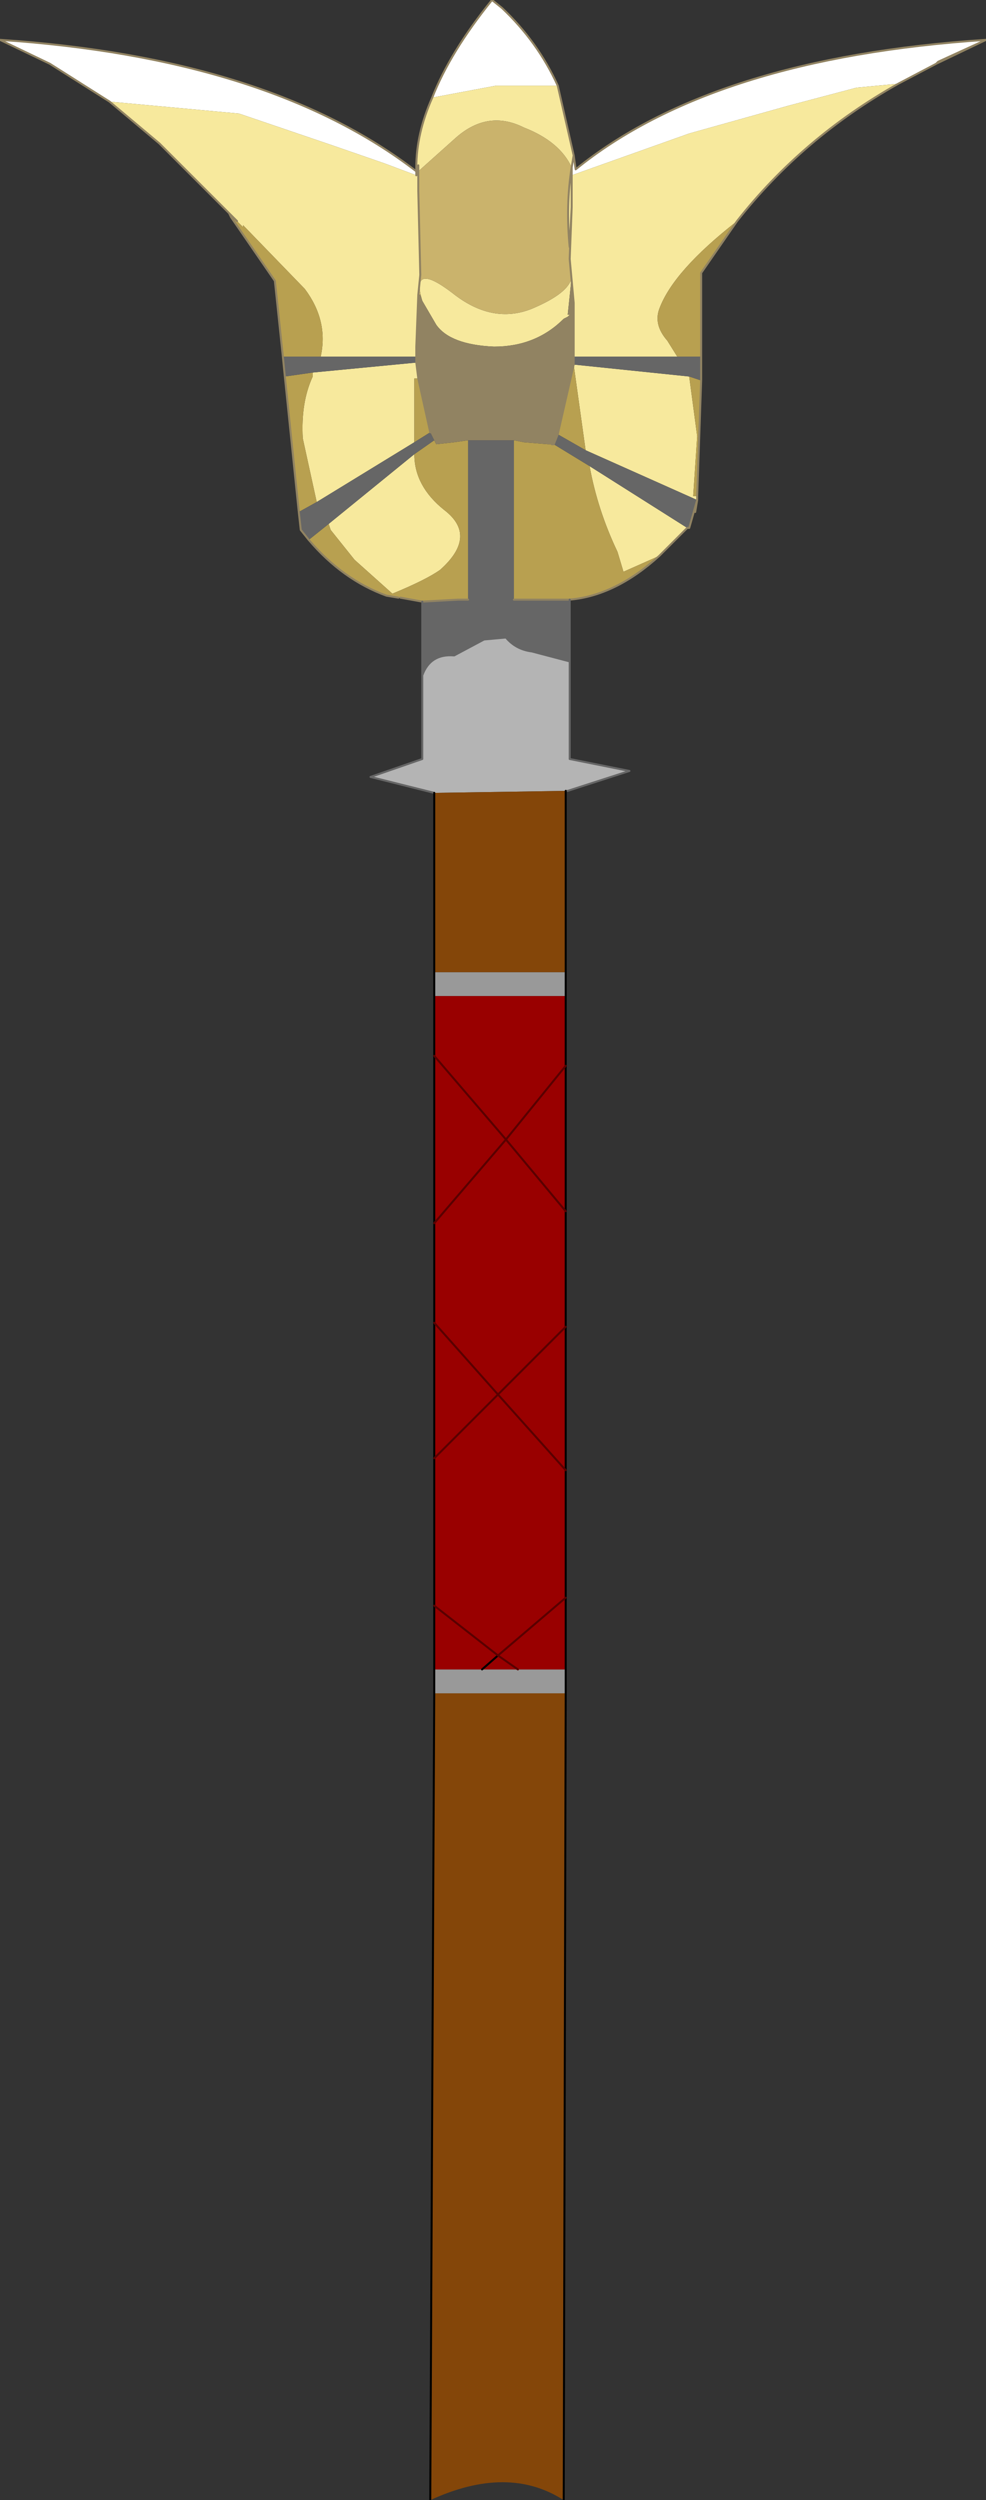 <?xml version="1.0" encoding="UTF-8" standalone="no"?>
<svg xmlns:xlink="http://www.w3.org/1999/xlink" height="62.75px" width="24.75px" xmlns="http://www.w3.org/2000/svg">
  <rect width="100%" height="100%" fill="#333333" stroke="none"/>
  <g transform="matrix(1.0, 0.0, 0.0, 1.0, 12.35, 31.35)">
    <path d="M1.65 -29.2 L0.1 -29.2 -1.5 -28.9 Q-1.05 -30.05 0.0 -31.35 L0.25 -31.15 Q1.15 -30.3 1.65 -29.2 M2.0 -27.15 L2.05 -27.45 2.1 -27.1 Q5.55 -29.9 12.4 -30.35 L11.2 -29.8 11.15 -29.75 10.2 -29.25 9.15 -29.15 7.45 -28.7 4.95 -28.0 2.0 -26.95 2.0 -27.15 M-9.6 -28.8 L-11.1 -29.75 -12.35 -30.35 Q-5.6 -29.9 -1.9 -27.05 L-1.9 -27.0 -1.9 -26.95 -2.7 -27.25 -4.0 -27.7 -6.35 -28.5 -9.6 -28.8" fill="#ffffff" fill-rule="evenodd" stroke="none"/>
    <path d="M-1.5 -28.9 L0.1 -29.2 1.65 -29.2 2.05 -27.45 2.0 -27.15 Q1.7 -27.8 0.8 -28.15 -0.1 -28.6 -0.9 -27.9 L-1.85 -27.05 -1.85 -27.2 -1.85 -27.05 -1.85 -27.0 -1.9 -26.95 -1.9 -27.0 -1.9 -26.95 -1.85 -27.0 -1.85 -26.55 -1.8 -24.45 -1.85 -23.95 -1.9 -22.65 -1.9 -22.4 -4.3 -22.4 Q-4.1 -23.3 -4.7 -24.1 L-6.25 -25.7 -6.25 -25.65 -6.4 -25.8 -6.5 -25.9 -6.6 -26.0 -8.35 -27.75 -9.6 -28.8 -6.35 -28.5 -4.0 -27.7 -2.7 -27.25 -1.9 -26.95 -1.9 -27.0 -1.9 -27.05 -1.9 -27.15 Q-1.9 -28.0 -1.5 -28.9 M2.05 -23.75 L1.95 -24.85 2.0 -26.15 2.0 -26.95 2.0 -26.15 1.95 -25.15 Q1.85 -26.2 2.0 -27.15 L2.0 -26.95 4.95 -28.0 7.45 -28.7 9.15 -29.15 10.2 -29.25 Q7.8 -27.9 6.15 -25.8 4.55 -24.55 4.2 -23.6 4.05 -23.2 4.4 -22.8 L4.65 -22.4 2.05 -22.4 2.05 -23.75 M5.15 -18.9 L5.15 -18.8 2.35 -20.05 2.05 -22.2 4.95 -21.9 5.15 -20.4 5.05 -18.9 5.15 -18.9 M4.9 -18.1 L4.2 -17.4 3.3 -17.0 3.15 -17.5 Q2.65 -18.55 2.45 -19.65 L4.9 -18.1 M2.0 -24.4 L1.9 -23.45 1.95 -23.45 1.9 -23.4 1.8 -23.35 Q1.1 -22.65 0.05 -22.65 -1.05 -22.7 -1.4 -23.2 L-1.75 -23.8 Q-2.05 -24.8 -1.0 -24.0 0.0 -23.2 1.0 -23.6 1.95 -24.0 2.0 -24.4 M-1.9 -22.25 L-1.85 -21.85 -1.95 -21.85 -1.95 -20.25 -4.4 -18.75 -4.75 -20.35 Q-4.8 -21.25 -4.5 -21.9 L-4.5 -22.0 -1.9 -22.25 M-1.95 -19.95 Q-1.95 -19.15 -1.2 -18.55 -0.35 -17.9 -1.3 -17.05 -1.65 -16.8 -2.5 -16.45 L-3.45 -17.3 -4.05 -18.05 -4.1 -18.2 -1.95 -19.95" fill="#f7e99d" fill-rule="evenodd" stroke="none"/>
    <path d="M-1.85 -27.0 L-1.85 -27.05 -1.85 -27.2 -1.85 -27.05 -0.9 -27.9 Q-0.1 -28.6 0.8 -28.15 1.7 -27.8 2.0 -27.15 1.85 -26.2 1.95 -25.15 L2.0 -26.15 1.95 -24.85 2.05 -23.75 2.0 -24.4 Q1.95 -24.0 1.0 -23.6 0.0 -23.2 -1.0 -24.0 -2.05 -24.8 -1.75 -23.8 L-1.8 -23.95 -1.85 -23.95 -1.8 -24.45 -1.85 -26.55 -1.85 -27.0" fill="#cab36c" fill-rule="evenodd" stroke="none"/>
    <path d="M4.65 -22.4 L4.4 -22.8 Q4.05 -23.2 4.2 -23.6 4.55 -24.55 6.15 -25.8 L5.25 -24.5 5.25 -22.4 4.65 -22.4 M5.25 -21.8 L5.15 -18.9 5.05 -18.9 5.15 -20.4 4.95 -21.9 5.25 -21.8 M4.2 -17.4 Q3.1 -16.4 1.95 -16.3 L0.55 -16.3 0.55 -20.3 0.8 -20.25 1.4 -20.2 1.5 -20.2 1.55 -20.2 2.45 -19.65 Q2.65 -18.55 3.15 -17.5 L3.3 -17.0 4.2 -17.4 M-1.75 -16.25 L-2.3 -16.35 -2.35 -16.35 -2.65 -16.4 Q-3.75 -16.8 -4.6 -17.8 L-4.1 -18.2 -4.05 -18.05 -3.45 -17.3 -2.5 -16.45 Q-1.65 -16.8 -1.3 -17.05 -0.35 -17.9 -1.2 -18.55 -1.95 -19.15 -1.95 -19.95 L-1.45 -20.3 -1.4 -20.2 -0.95 -20.25 -0.6 -20.3 -0.6 -16.3 -0.85 -16.3 -1.75 -16.25 M-4.85 -18.5 L-5.2 -21.9 -4.5 -22.0 -4.5 -21.9 Q-4.8 -21.25 -4.75 -20.35 L-4.4 -18.75 -4.85 -18.5 M-5.25 -22.4 L-5.45 -24.3 -6.55 -25.9 -6.5 -25.9 -6.4 -25.8 -6.25 -25.65 -6.25 -25.7 -4.7 -24.1 Q-4.1 -23.3 -4.3 -22.4 L-5.25 -22.4 M-1.85 -21.85 L-1.55 -20.5 -1.95 -20.25 -1.95 -21.85 -1.85 -21.85 M1.65 -20.45 L2.05 -22.2 2.35 -20.05 1.65 -20.45" fill="#b8a050" fill-rule="evenodd" stroke="none"/>
    <path d="M2.05 -22.4 L4.65 -22.4 5.25 -22.4 5.25 -21.8 4.95 -21.9 2.05 -22.2 2.05 -22.25 2.05 -22.4 M5.15 -18.8 L5.1 -18.5 5.15 -18.8 4.95 -18.1 4.9 -18.1 2.45 -19.65 1.55 -20.2 1.65 -20.45 2.35 -20.05 5.15 -18.8 M1.95 -16.3 L1.95 -14.75 1.0 -15.0 Q0.6 -15.05 0.35 -15.35 L-0.2 -15.3 -0.95 -14.9 Q-1.55 -14.95 -1.75 -14.4 L-1.75 -16.25 -0.85 -16.3 -0.6 -16.3 -0.6 -20.3 0.55 -20.3 0.55 -16.3 1.95 -16.3 M-4.6 -17.8 L-4.8 -18.05 -4.85 -18.5 -4.4 -18.75 -1.95 -20.25 -1.55 -20.5 -1.45 -20.3 -1.95 -19.95 -4.1 -18.2 -4.6 -17.8 M-5.2 -21.9 L-5.25 -22.4 -4.3 -22.4 -1.9 -22.4 -1.9 -22.25 -4.5 -22.0 -5.2 -21.9" fill="#666666" fill-rule="evenodd" stroke="none"/>
    <path d="M2.05 -23.75 L2.05 -22.4 2.05 -22.25 2.05 -22.2 1.65 -20.45 1.55 -20.2 1.5 -20.2 1.4 -20.2 0.8 -20.25 0.55 -20.3 -0.6 -20.3 -0.95 -20.25 -1.4 -20.2 -1.45 -20.3 -1.55 -20.5 -1.85 -21.85 -1.9 -22.25 -1.9 -22.4 -1.9 -22.65 -1.85 -23.95 -1.8 -23.95 -1.75 -23.8 -1.4 -23.2 Q-1.05 -22.7 0.05 -22.65 1.1 -22.65 1.8 -23.35 L1.9 -23.4 1.95 -23.45 1.9 -23.45 2.0 -24.4 2.05 -23.75" fill="#918362" fill-rule="evenodd" stroke="none"/>
    <path d="M1.95 -14.75 L1.95 -12.3 3.45 -12.0 1.9 -11.5 1.85 -11.5 -1.45 -11.45 -3.05 -11.85 -1.75 -12.3 -1.75 -14.4 Q-1.55 -14.95 -0.95 -14.9 L-0.2 -15.3 0.35 -15.35 Q0.6 -15.05 1.0 -15.0 L1.95 -14.75" fill="#b4b4b4" fill-rule="evenodd" stroke="none"/>
    <path d="M1.85 -6.95 L1.85 -6.35 -1.45 -6.35 -1.45 -6.95 1.85 -6.95 M1.85 10.55 L1.85 11.15 -1.45 11.15 -1.45 10.55 -0.25 10.55 0.65 10.55 1.85 10.55" fill="#999999" fill-rule="evenodd" stroke="none"/>
    <path d="M1.85 -11.5 L1.85 -6.95 -1.45 -6.95 -1.45 -11.45 1.85 -11.5 M1.85 11.15 L1.8 31.4 Q0.4 30.5 -1.55 31.4 L-1.45 11.15 1.85 11.15" fill="#844609" fill-rule="evenodd" stroke="none"/>
    <path d="M1.85 -6.35 L1.85 -4.6 1.85 -0.95 1.85 1.95 1.85 5.55 1.85 8.75 1.85 10.55 0.65 10.55 0.15 10.2 -1.45 8.95 -1.45 5.25 -1.45 1.85 -1.45 -0.65 -1.45 -4.85 -1.45 -6.35 1.85 -6.35 M-1.45 10.55 L-1.45 8.95 0.15 10.2 1.85 8.75 0.15 10.2 0.65 10.55 -0.25 10.55 -1.45 10.55 M1.85 1.95 L0.15 3.65 -1.45 1.85 0.15 3.65 1.85 1.95 M-1.45 5.25 L0.15 3.65 1.85 5.55 0.15 3.65 -1.45 5.25 M1.85 -0.95 L0.35 -2.75 -1.45 -4.85 0.35 -2.75 1.85 -4.6 0.35 -2.75 1.85 -0.95 M0.15 10.2 L-0.25 10.55 0.15 10.2 M0.35 -2.75 L-1.45 -0.65 0.35 -2.75" fill="#990000" fill-rule="evenodd" stroke="none"/>
    <path d="M-6.55 -25.9 L-6.6 -26.0 -6.5 -25.9 -6.55 -25.9" fill="#f2de68" fill-rule="evenodd" stroke="none"/>
    <path d="M1.65 -29.2 Q1.15 -30.3 0.25 -31.15 L0.0 -31.35 Q-1.05 -30.05 -1.5 -28.9 -1.9 -28.0 -1.9 -27.15 L-1.9 -27.05 -1.9 -27.0 -1.9 -26.95 -1.85 -27.0 -1.85 -27.05 -1.85 -27.2 -1.85 -27.05 M2.0 -27.15 L2.05 -27.45 1.65 -29.2 M10.2 -29.25 L11.15 -29.75 11.2 -29.8 12.4 -30.35 Q5.55 -29.9 2.1 -27.1 L2.05 -27.45 M2.0 -26.15 L1.95 -24.85 2.05 -23.75 2.05 -22.4 2.05 -22.25 2.05 -22.2 1.65 -20.45 1.55 -20.2 1.5 -20.2 M6.15 -25.8 Q7.8 -27.9 10.2 -29.25 M2.0 -26.95 L2.0 -26.15 1.95 -25.15 Q1.85 -26.2 2.0 -27.15 L2.0 -26.95 M11.15 -29.75 L12.4 -30.35 M5.25 -21.8 L5.15 -18.9 5.15 -18.8 5.1 -18.5 5.15 -18.8 4.95 -18.1 4.9 -18.1 4.2 -17.4 Q3.1 -16.4 1.95 -16.3 L0.55 -16.3 M-1.75 -16.25 L-2.3 -16.35 M-2.35 -16.35 L-2.65 -16.4 Q-3.75 -16.8 -4.6 -17.8 L-4.8 -18.05 -4.85 -18.5 -5.2 -21.9 -5.25 -22.4 -5.45 -24.3 -6.55 -25.9 -6.6 -26.0 -6.5 -25.9 -6.4 -25.8 M-6.6 -26.0 L-8.35 -27.75 -9.6 -28.8 -11.1 -29.75 -12.35 -30.35 Q-5.6 -29.9 -1.9 -27.05 L-1.9 -27.0 M5.25 -22.4 L5.25 -21.8 M6.15 -25.8 L5.25 -24.5 5.25 -22.4 M-1.85 -23.95 L-1.9 -22.65 -1.9 -22.4 -1.9 -22.25 -1.85 -21.85 -1.55 -20.5 M-1.85 -27.0 L-1.85 -26.55 -1.8 -24.45 -1.85 -23.95 M-1.75 -16.25 L-0.85 -16.3 -0.6 -16.3" fill="none" stroke="#918362" stroke-linecap="round" stroke-linejoin="round" stroke-width="0.05"/>
    <path d="M1.95 -16.3 L1.95 -14.75 1.95 -12.3 3.45 -12.0 1.9 -11.5 1.85 -11.5 M-1.45 -11.45 L-3.05 -11.85 -1.75 -12.3 -1.75 -14.4 -1.75 -16.25 M-1.75 -14.4 Q-1.55 -14.95 -0.95 -14.9 L-0.2 -15.3 0.35 -15.35 Q0.6 -15.05 1.0 -15.0 L1.95 -14.75" fill="none" stroke="#666666" stroke-linecap="round" stroke-linejoin="round" stroke-width="0.05"/>
    <path d="M1.85 -11.5 L1.85 -6.95 1.85 -6.35 1.85 -4.6 1.85 -0.95 1.85 1.95 1.85 5.55 1.85 8.75 1.85 10.55 1.85 11.15 1.8 31.4 M-1.55 31.4 L-1.45 11.15 -1.45 10.55 -1.45 8.95 -1.45 5.25 -1.45 1.85 -1.45 -0.65 -1.45 -4.85 -1.45 -6.35 -1.45 -6.95 -1.45 -11.45 M-0.25 10.55 L0.15 10.2" fill="none" stroke="#000000" stroke-linecap="round" stroke-linejoin="round" stroke-width="0.05"/>
    <path d="M-1.45 -4.85 L0.35 -2.75 1.85 -4.6 M0.35 -2.75 L1.85 -0.95 M1.85 5.55 L0.15 3.65 -1.45 5.25 M-1.45 1.85 L0.15 3.65 1.85 1.95 M-1.45 8.95 L0.15 10.2 1.85 8.75 M0.15 10.2 L0.65 10.55 M-1.45 -0.65 L0.35 -2.75" fill="none" stroke="#590000" stroke-linecap="round" stroke-linejoin="round" stroke-width="0.05"/>
  </g>
</svg>
